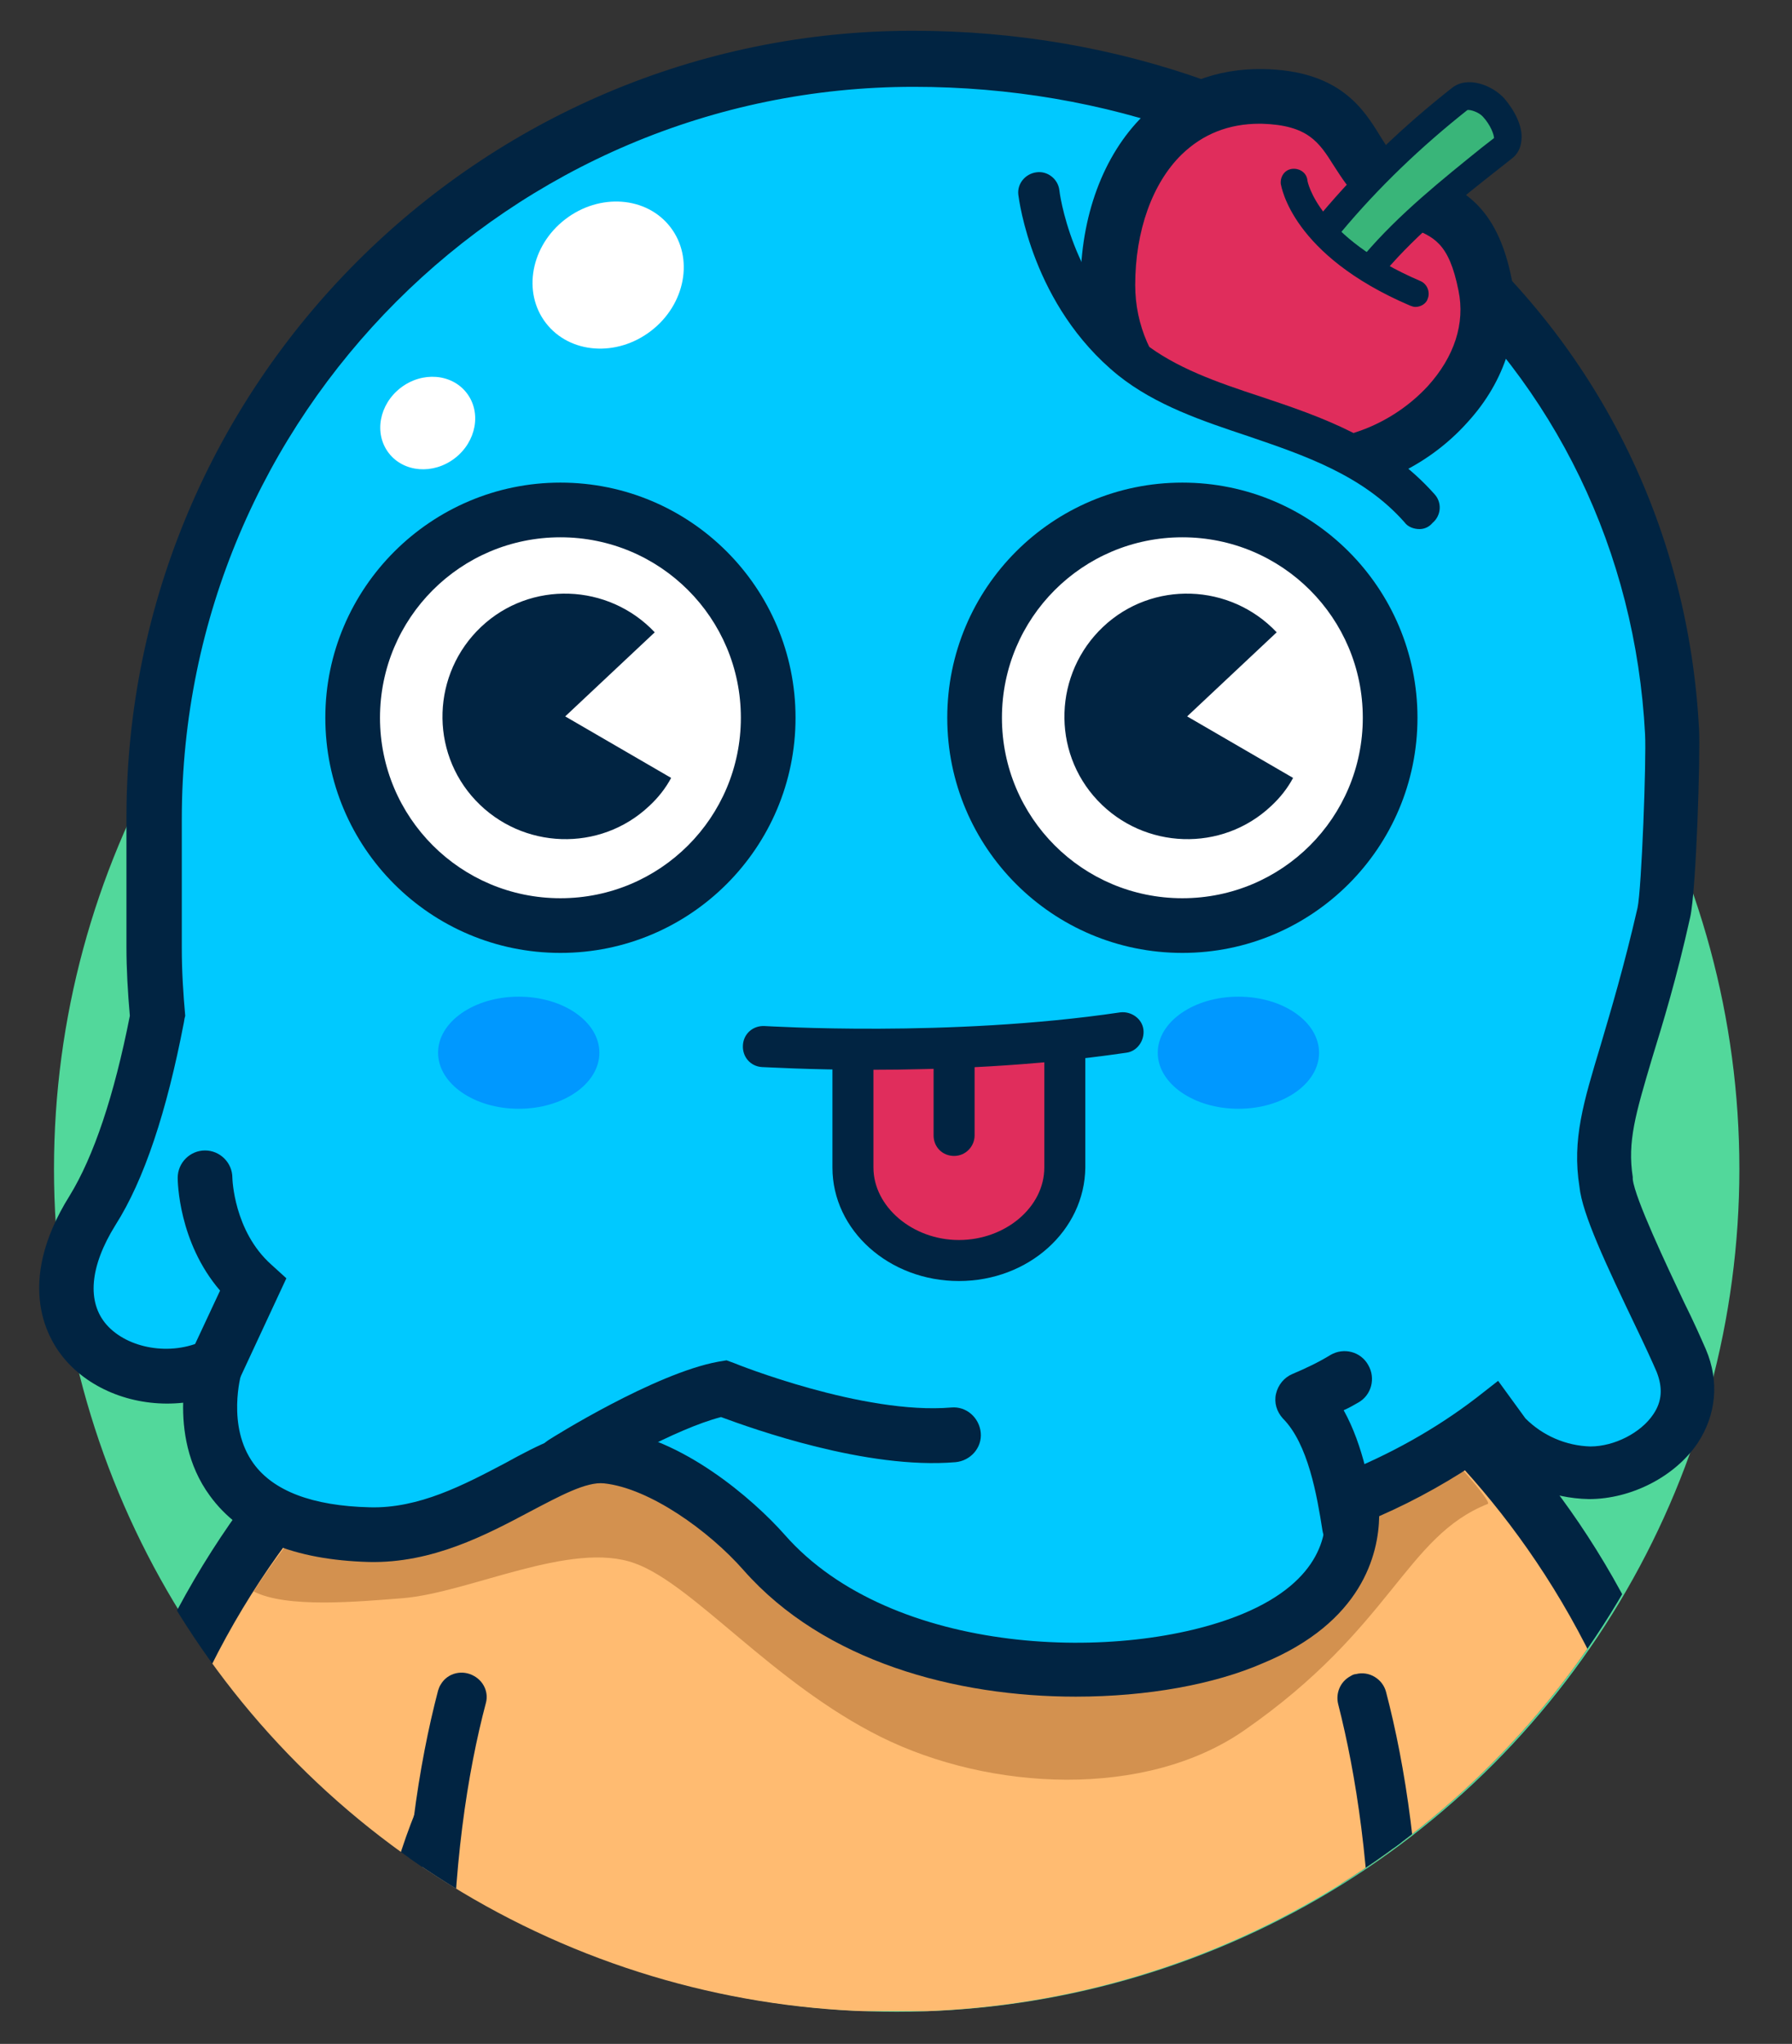 <?xml version="1.0" encoding="UTF-8"?>
<!-- Generator: Adobe Illustrator 24.3.0, SVG Export Plug-In . SVG Version: 6.00 Build 0)  -->
<svg version="1.1" id="Camada_1" xmlns="http://www.w3.org/2000/svg" xmlns:xlink="http://www.w3.org/1999/xlink" x="0px" y="0px" viewBox="0 0 262.2 299" style="enable-background:new 0 0 262.2 299;" xml:space="preserve">
<rect x="0" y="0" width="262.2" height="299" fill="#333333" stroke="none"/>
<style type="text/css">
	.st0{fill:#52D89B;}
	.st1{clip-path:url(#SVGID_2_);}
	.st2{fill:#012442;}
	.st3{fill:#FFBB71;}
	.st4{fill:#D3914F;}
	.st5{fill:#00C9FF;}
	.st6{fill:#E02D5C;}
	.st7{fill:#39B579;}
	.st8{fill:#FFFFFF;}
	.st9{fill:#0098FF;}
</style>
<g id="Camada_3">
	<g>
		<circle class="st0" cx="131.2" cy="171" r="123.3"/>
	</g>
	<g>
		<defs>
			<circle id="SVGID_1_" cx="130.9" cy="171" r="123.3"/>
		</defs>
		<clipPath id="SVGID_2_">
			<use xlink:href="#SVGID_1_" style="overflow:visible;"/>
		</clipPath>
		<g class="st1">
			<g>
				<path class="st2" d="M223.2,296.5c-12.5,0-23.7-7.9-26.6-19.4c-9.3-37.2-33-47.3-34-47.7c0.4,0.2,0.6,0.2,0.6,0.2L183,183      c5.2,1.9,51.2,19.9,66.9,83c3.4,13.5-5.9,26.8-20.6,29.9C227.3,296.3,225.3,296.5,223.2,296.5z"/>
			</g>
			<g>
				<path class="st3" d="M224.4,288.4c-8.3,0-15.8-5.2-17.7-13c-10.6-42.7-44.2-57.5-44.5-57.7c-9.2-3.8-13.3-13.6-9.2-22      s14.9-12.1,24.1-8.4c2,0.8,50.3,21.2,65.1,80.7c2.2,9-3.9,17.9-13.7,20C227.2,288.3,225.8,288.4,224.4,288.4z"/>
			</g>
			<g>
				<path class="st2" d="M40.7,297.3c-2,0-4.1-0.2-6.1-0.6c-14.7-3.1-23.9-16.5-20.6-29.9c15.7-63.1,65.7-84.7,70.8-86.6l19.8,46.6      c-1.2,1.1-2.3,2.2-3.3,3.4c-1,0.4-24.8,10.5-34,47.7C64.4,289.5,53.1,297.3,40.7,297.3z"/>
			</g>
			<g>
				<path class="st3" d="M39.4,289.3c-1.4,0-2.7-0.1-4.1-0.4c-9.8-2-16-11-13.7-19.9c14.8-59.4,64.9-80.7,66.9-81.5l20.3,26.9      l0.3,0.3c-1.4,0.6-41.4,19.1-52,61.7C55.3,284,47.8,289.3,39.4,289.3z"/>
			</g>
			<g id="peito">
				<g>
					<path class="st3" d="M203.9,294.2c0,0,7.6-85.6-43.8-112.2l-56.4,2.2c-45.1,15.9-42.6,110-42.6,110L203.9,294.2z"/>
				</g>
			</g>
			<g>
				<path class="st2" d="M69.4,245.2c-1.7-1-3.9-0.5-4.9,1.2c-0.2,0.3-0.3,0.6-0.4,0.9c-2.8,10.7-5.1,25.2-5.1,44      c0.1,1.9,1.7,3.4,3.6,3.3l0,0c1.9,0.1,3.5-1.4,3.6-3.3c0-18,2.2-32,4.9-42.2C71.5,247.6,70.8,246,69.4,245.2L69.4,245.2z"/>
			</g>
			<g>
				<path class="st4" d="M58.9,233.8c9.8-0.8,24.7-8.5,34-5.1c8.6,3.1,20.1,17.5,36,25.4c15.9,7.9,38.7,9.1,53.2-1      c21.6-15,23.5-28.3,35.6-33.1c1.3-0.5-24.2-28.5-40.6-34.6c-3.3-1.2-6.7-6.7-10-6.3c-2.2-1.6-4.6-3-7-4.2l-56.4,2.2      c-4.5,1.6-8.6,4-12.2,7l-0.4,1.5c-1.6,0.6-35.2,18.2-54,47.2C41.9,235.3,52.4,234.3,58.9,233.8z"/>
			</g>
			<g>
				<path class="st2" d="M197.6,245.2c-1.5,0.8-2.2,2.5-1.8,4.1c2.6,10.2,4.8,24.1,4.9,42.2c0.1,1.9,1.7,3.4,3.6,3.3l0,0      c1.9,0.1,3.5-1.4,3.6-3.3c0-18.8-2.3-33.3-5.1-44c-0.5-1.9-2.5-3.1-4.4-2.6C198.2,244.9,197.9,245,197.6,245.2L197.6,245.2z"/>
			</g>
		</g>
	</g>
	<g>
		<path class="st5" d="M246.1,199c-2.2-5.2-4.6-9.1-5.1-14.1c-18.9-15.2,3.7-55.2,3.7-55.2c0-81.7-50-121.1-111.1-121.1l0,0    c-61.1,0-111.1,50-111.1,111.1v18.9c0,3.5,0.2,7,0.5,10.3c-2,10.4-5,21.1-9.4,28.2c-11.7,18.8,6.3,28.2,18,22.7    c0,0,0.6,21.2,19.4,27.8c7.4-1.8,14.3-5.9,21.3-8.6c8.6-3.3,17.9-4.5,26.5-0.5c5.5,2.5,9.4,7,13,11.8c0.9,0.8,1.9,1.6,2.8,2.5    c17,5.7,51.8,14,68.8,6.9c15.1-6.3,15-16.6,14.4-20.4c7.4-2.9,14.3-6.8,20.6-11.7l1.7,2.4c3.3,3.4,7.8,5.4,12.5,5.5    C240.5,215.4,250,208.4,246.1,199z"/>
	</g>
	<g>
		<path class="st2" d="M157.4,248.2c-17.5,0-36.8-5.1-48.6-18.5c-5.1-5.8-13.8-12-20.4-12.7c-2.6-0.3-6.6,1.9-10.8,4.1    c-6.4,3.4-14.3,7.6-23.6,7.4c-11-0.3-18.8-3.5-23.3-9.7c-3.3-4.5-4-9.7-3.9-13.6c-6.4,0.7-13-1.5-17.1-6.1    c-2.6-2.9-7.7-11.1,0.5-24.2c3.5-5.7,6.5-14.6,8.8-26.3c-0.3-3.4-0.5-6.8-0.5-10.1v-18.9C18.5,56.2,70.1,4.5,133.6,4.5    c30,0,58.1,10.1,79.2,28.4c21.6,18.8,34.3,45,35.8,73.8c0.2,3.6-0.4,23.5-1.3,27.5l0,0c-2,9-4,15.5-5.6,20.7    c-2.4,8.1-3.6,12.1-2.8,17.3l0,0.3c0.3,2.8,5,12.7,7.5,18c1.4,2.8,2.5,5.3,3.2,6.9c2,4.7,1.5,9.6-1.2,13.7    c-3.3,4.9-9.7,8.2-15.9,8.2c-5.6-0.1-11.1-2.4-15-6.3c-4.9,3.4-10.2,6.4-15.7,8.8c-0.1,5.6-2.5,15.5-17,21.5    C177.7,246.4,167.9,248.2,157.4,248.2z M88,209c0.4,0,0.8,0,1.2,0.1c10.5,1.1,21,10.2,25.6,15.4c15.7,17.9,49.6,18.8,67,11.6    c11.8-4.9,12.6-12.2,12-16.1l-0.5-3.2l3-1.2c7-2.8,13.7-6.5,19.7-11.1l3.2-2.5l4,5.5c2.5,2.5,5.9,4,9.5,4.1c3.5,0,7.4-2,9.2-4.7    c1.3-1.9,1.4-3.9,0.5-6.2c-0.6-1.4-1.7-3.8-3-6.5c-4.4-9.2-7.9-16.6-8.3-20.6c-1.1-6.9,0.6-12.4,3.1-20.7    c1.5-5.1,3.4-11.4,5.4-20.1c0.6-2.8,1.3-21.7,1.1-25.4c-1.4-26.7-13.1-50.9-33-68.2c-19.6-17.1-45.9-26.5-74-26.5    c-59.1,0-107.1,48.1-107.1,107.1v18.9c0,3.3,0.2,6.6,0.5,9.9L27,149l-0.1,0.6c-2.5,13-5.8,23-10,29.6c-3.8,6.1-4.2,11.3-1.3,14.6    c3.1,3.5,9.4,4.6,14.2,2.3l8.1-3.8l-2.6,8.6c0,0.1-2.2,7.7,1.8,13.2c2.9,4,8.6,6.2,17,6.4c7.2,0.2,13.8-3.3,19.7-6.4    C78.7,211.4,83.4,209,88,209z M243.4,133.4L243.4,133.4L243.4,133.4z"/>
	</g>
	<g>
		<path class="st2" d="M31.5,203.7c-0.6,0-1.1-0.1-1.7-0.4c-2-0.9-2.9-3.3-1.9-5.3l4.3-9.2c-6.1-7.1-6.2-16-6.2-16.5    c0-2.2,1.8-4,4-4c2.2,0,4,1.8,4,4c0,0.1,0.2,7.8,5.7,12.7l2.2,2l-6.7,14.4C34.5,202.9,33,203.7,31.5,203.7z M34,172.4L34,172.4    L34,172.4z"/>
	</g>
	<g>
		<path class="st2" d="M197.4,227.2c-1.9,0-3.6-1.4-3.9-3.3c-0.8-5.1-2.1-12.7-5.8-16.4c-0.9-1-1.3-2.3-1-3.6    c0.3-1.3,1.2-2.4,2.4-2.9c1.9-0.8,3.8-1.7,5.6-2.8c1.9-1.1,4.4-0.5,5.5,1.5c1.1,1.9,0.5,4.4-1.5,5.5c-0.7,0.4-1.4,0.8-2.1,1.1    c2.9,5.2,4,11.7,4.7,16.3c0.4,2.2-1.1,4.2-3.3,4.6C197.9,227.2,197.7,227.2,197.4,227.2z"/>
	</g>
	<g>
		<path class="st2" d="M82.4,218.1c-1.3,0-2.6-0.7-3.4-1.9c-1.2-1.9-0.6-4.3,1.2-5.5c0.6-0.4,15.6-9.8,24.9-11.5l1.2-0.2l1.1,0.4    c0.2,0.1,18.9,7.6,31.8,6.5c2.2-0.2,4.1,1.5,4.3,3.7c0.2,2.2-1.5,4.1-3.7,4.3c-13,1.1-29.7-4.9-34.3-6.6    c-6.6,1.7-17.3,7.8-21,10.2C83.9,217.9,83.1,218.1,82.4,218.1z"/>
	</g>
	<g>
		<path class="st6" d="M208.5,32.4c-4.8-3.1-9-7-12.5-11.5c-1.5-1.9-2.9-3.9-4.4-5.7c-14.6-1.6-27.7,9-29.2,23.6s9,27.7,23.6,29.2    c14.6,1.6,27.7-9,29.2-23.6c0.3-2.7,0.2-5.4-0.4-8C212.8,35.1,210.6,33.8,208.5,32.4z"/>
	</g>
	<g>
		<path class="st2" d="M191.2,72.4c-1,0-1.9,0-2.9-0.1c-17.5-1.7-30.2-14.6-30.2-30.6c0-10,3.3-19,9.2-24.8    c4.7-4.6,10.7-6.9,17.5-6.8c11.2,0.2,14.7,5.8,17.2,9.9c0.9,1.4,1.6,2.6,2.5,3.3c1.3,1.1,2.8,1.7,4.5,2.4    c4.4,1.8,10,3.9,12.2,15.2c1.4,7.2-0.9,14.8-6.5,20.9C208.7,68.5,199.9,72.4,191.2,72.4z M184.3,18.1c-4.5,0-8.3,1.5-11.4,4.5    c-4.3,4.2-6.8,11.2-6.8,19.1c0,11.8,9.7,21.3,23,22.6c7.2,0.7,14.7-2.3,19.8-7.8c3.9-4.3,5.5-9.2,4.5-14l0,0    c-1.4-7-3.6-7.9-7.3-9.3c-2.1-0.8-4.4-1.8-6.8-3.7c-1.8-1.6-3-3.5-4.1-5.2c-2.2-3.5-3.8-6-10.6-6.2    C184.5,18.1,184.4,18.1,184.3,18.1z"/>
	</g>
	<g>
		<path class="st5" d="M156,28.2c0,0-2.4,14.9,9.4,24.3s30.5,8.6,42.3,21.9s-11.7,32.1-14.9,32.1S138,80.6,138,80.6    S134.1,45.4,156,28.2z"/>
	</g>
	<g>
		<path class="st2" d="M207.7,77.4c-0.8,0-1.7-0.3-2.2-1c-6.1-6.9-14.7-9.8-22.9-12.6c-6.6-2.2-13.5-4.5-19-8.9    C151,44.7,149.1,29.2,149,28.5c-0.2-1.6,1-3.1,2.7-3.3c1.6-0.2,3.1,1,3.3,2.6c0,0.2,1.7,13.8,12.3,22.3c4.7,3.7,10.7,5.8,17.1,7.9    c9,3,18.3,6.2,25.5,14.3c1.1,1.2,1,3.1-0.3,4.2C209.1,77.1,208.4,77.4,207.7,77.4z"/>
	</g>
	<g>
		<path class="st7" d="M218.6,15.8c-1-1.3-2.9-1.5-4.2-0.5c0,0,0,0,0,0c-6.9,5.5-13.1,11.6-18.7,18.4c1.3,0.8,2,2.1,3.3,3    c0.4,0.3,1.3,0.1,1.7,0.4c5.5-6.5,11.4-10.3,17.4-15.1C219.4,21,219.6,17.1,218.6,15.8z"/>
	</g>
	<g>
		<path class="st2" d="M201.1,40.6c-0.5,0-0.9-0.2-1.3-0.5c-0.8-0.7-1-2-0.2-2.8c5.1-6,11.5-11.1,17.2-15.7l1.8-1.4    c0-0.5-0.5-1.9-1.6-3.1c-0.6-0.7-1.9-1.1-2.3-1c-6.7,5.3-13,11.3-18.5,17.9c-0.7,0.8-2,1-2.8,0.2c-0.8-0.7-1-2-0.2-2.8    c5.7-6.8,12.2-13,19.2-18.5c2.3-1.9,6-0.4,7.7,1.5c1.3,1.5,2.8,4,2.5,6.2c-0.1,1.1-0.6,2-1.4,2.6l-1.9,1.5    c-5.6,4.4-11.9,9.4-16.7,15.1C202.3,40.4,201.7,40.6,201.1,40.6z M218.8,20.1C218.7,20.1,218.7,20.1,218.8,20.1L218.8,20.1z"/>
	</g>
	<g>
		<path class="st2" d="M207.1,44.9c-0.3,0-0.5-0.1-0.8-0.2c-17.3-7.4-18.8-17.4-18.9-17.8c-0.1-1.1,0.6-2.1,1.7-2.2    c1.1-0.1,2.1,0.6,2.2,1.7c0,0.2,1.6,8.3,16.5,14.7c1,0.4,1.5,1.6,1.1,2.6C208.7,44.4,207.9,44.9,207.1,44.9z"/>
	</g>
	<g>
		<ellipse transform="matrix(0.792 -0.61 0.61 0.792 -6.089 62.614)" class="st8" cx="89" cy="40.3" rx="11.5" ry="10.3"/>
	</g>
	<g>
		<ellipse transform="matrix(0.792 -0.61 0.61 0.792 -24.754 51.046)" class="st8" cx="62.6" cy="61.9" rx="7.2" ry="6.5"/>
	</g>
	<g>
		<circle class="st8" cx="175.1" cy="105" r="30.4"/>
	</g>
	<g>
		<path class="st2" d="M173,139.4c-19,0-34.4-15.4-34.4-34.4s15.4-34.4,34.4-34.4s34.4,15.4,34.4,34.4S192,139.4,173,139.4z     M173,78.6c-14.6,0-26.4,11.8-26.4,26.4s11.8,26.4,26.4,26.4s26.4-11.8,26.4-26.4S187.6,78.6,173,78.6z"/>
	</g>
	<g>
		<circle class="st8" cx="84.1" cy="105" r="30.4"/>
	</g>
	<g>
		<path class="st2" d="M82,139.4c-19,0-34.4-15.4-34.4-34.4S63.1,70.6,82,70.6c19,0,34.4,15.4,34.4,34.4S101,139.4,82,139.4z     M82,78.6c-14.6,0-26.4,11.8-26.4,26.4s11.8,26.4,26.4,26.4c14.6,0,26.4-11.8,26.4-26.4S96.6,78.6,82,78.6z"/>
	</g>
	<g>
		<ellipse class="st9" cx="75.9" cy="154" rx="11.8" ry="8.2"/>
	</g>
	<g>
		<ellipse class="st9" cx="181.2" cy="154" rx="11.8" ry="8.2"/>
	</g>
	<g>
		<path class="st6" d="M124.8,152.9v19.5c0,6.6,6.1,12,13.7,12h3.6c7.5,0,13.7-5.4,13.7-12v-19.5H124.8z"/>
	</g>
	<g>
		<path class="st2" d="M140.3,187.4c-10.2,0-18.5-7.4-18.5-16.6v-18h6v18c0,5.7,5.7,10.6,12.5,10.6s12.5-4.8,12.5-10.6v-18h6v18    C158.7,180,150.5,187.4,140.3,187.4z"/>
	</g>
	<g>
		<path class="st2" d="M127.3,156.5c-9.1,0-15.3-0.4-15.8-0.4c-1.7-0.1-2.9-1.5-2.8-3.2c0.1-1.7,1.5-2.9,3.2-2.8c0.3,0,27,1.7,52-2    c1.6-0.2,3.2,0.9,3.4,2.5c0.2,1.6-0.9,3.2-2.5,3.4C151.2,156,137.4,156.5,127.3,156.5z"/>
	</g>
	<g>
		<path class="st2" d="M139.6,169.1c-1.7,0-3-1.3-3-3v-11.5c0-1.7,1.3-3,3-3s3,1.3,3,3v11.5C142.6,167.7,141.3,169.1,139.6,169.1z"/>
	</g>
	<g>
		<path class="st2" d="M82.7,104.8l13.1-12.3c-6.8-7.2-18.2-7.6-25.4-0.8c-7.2,6.8-7.6,18.2-0.8,25.4s18.2,7.6,25.4,0.8    c1.3-1.2,2.4-2.6,3.2-4.1L82.7,104.8z"/>
	</g>
	<g>
		<path class="st2" d="M173.7,104.8l13.1-12.3c-6.8-7.2-18.2-7.6-25.4-0.8c-7.2,6.8-7.6,18.2-0.8,25.4c6.8,7.2,18.2,7.6,25.4,0.8    c1.3-1.2,2.4-2.6,3.2-4.1L173.7,104.8z"/>
	</g>
</g>
</svg>